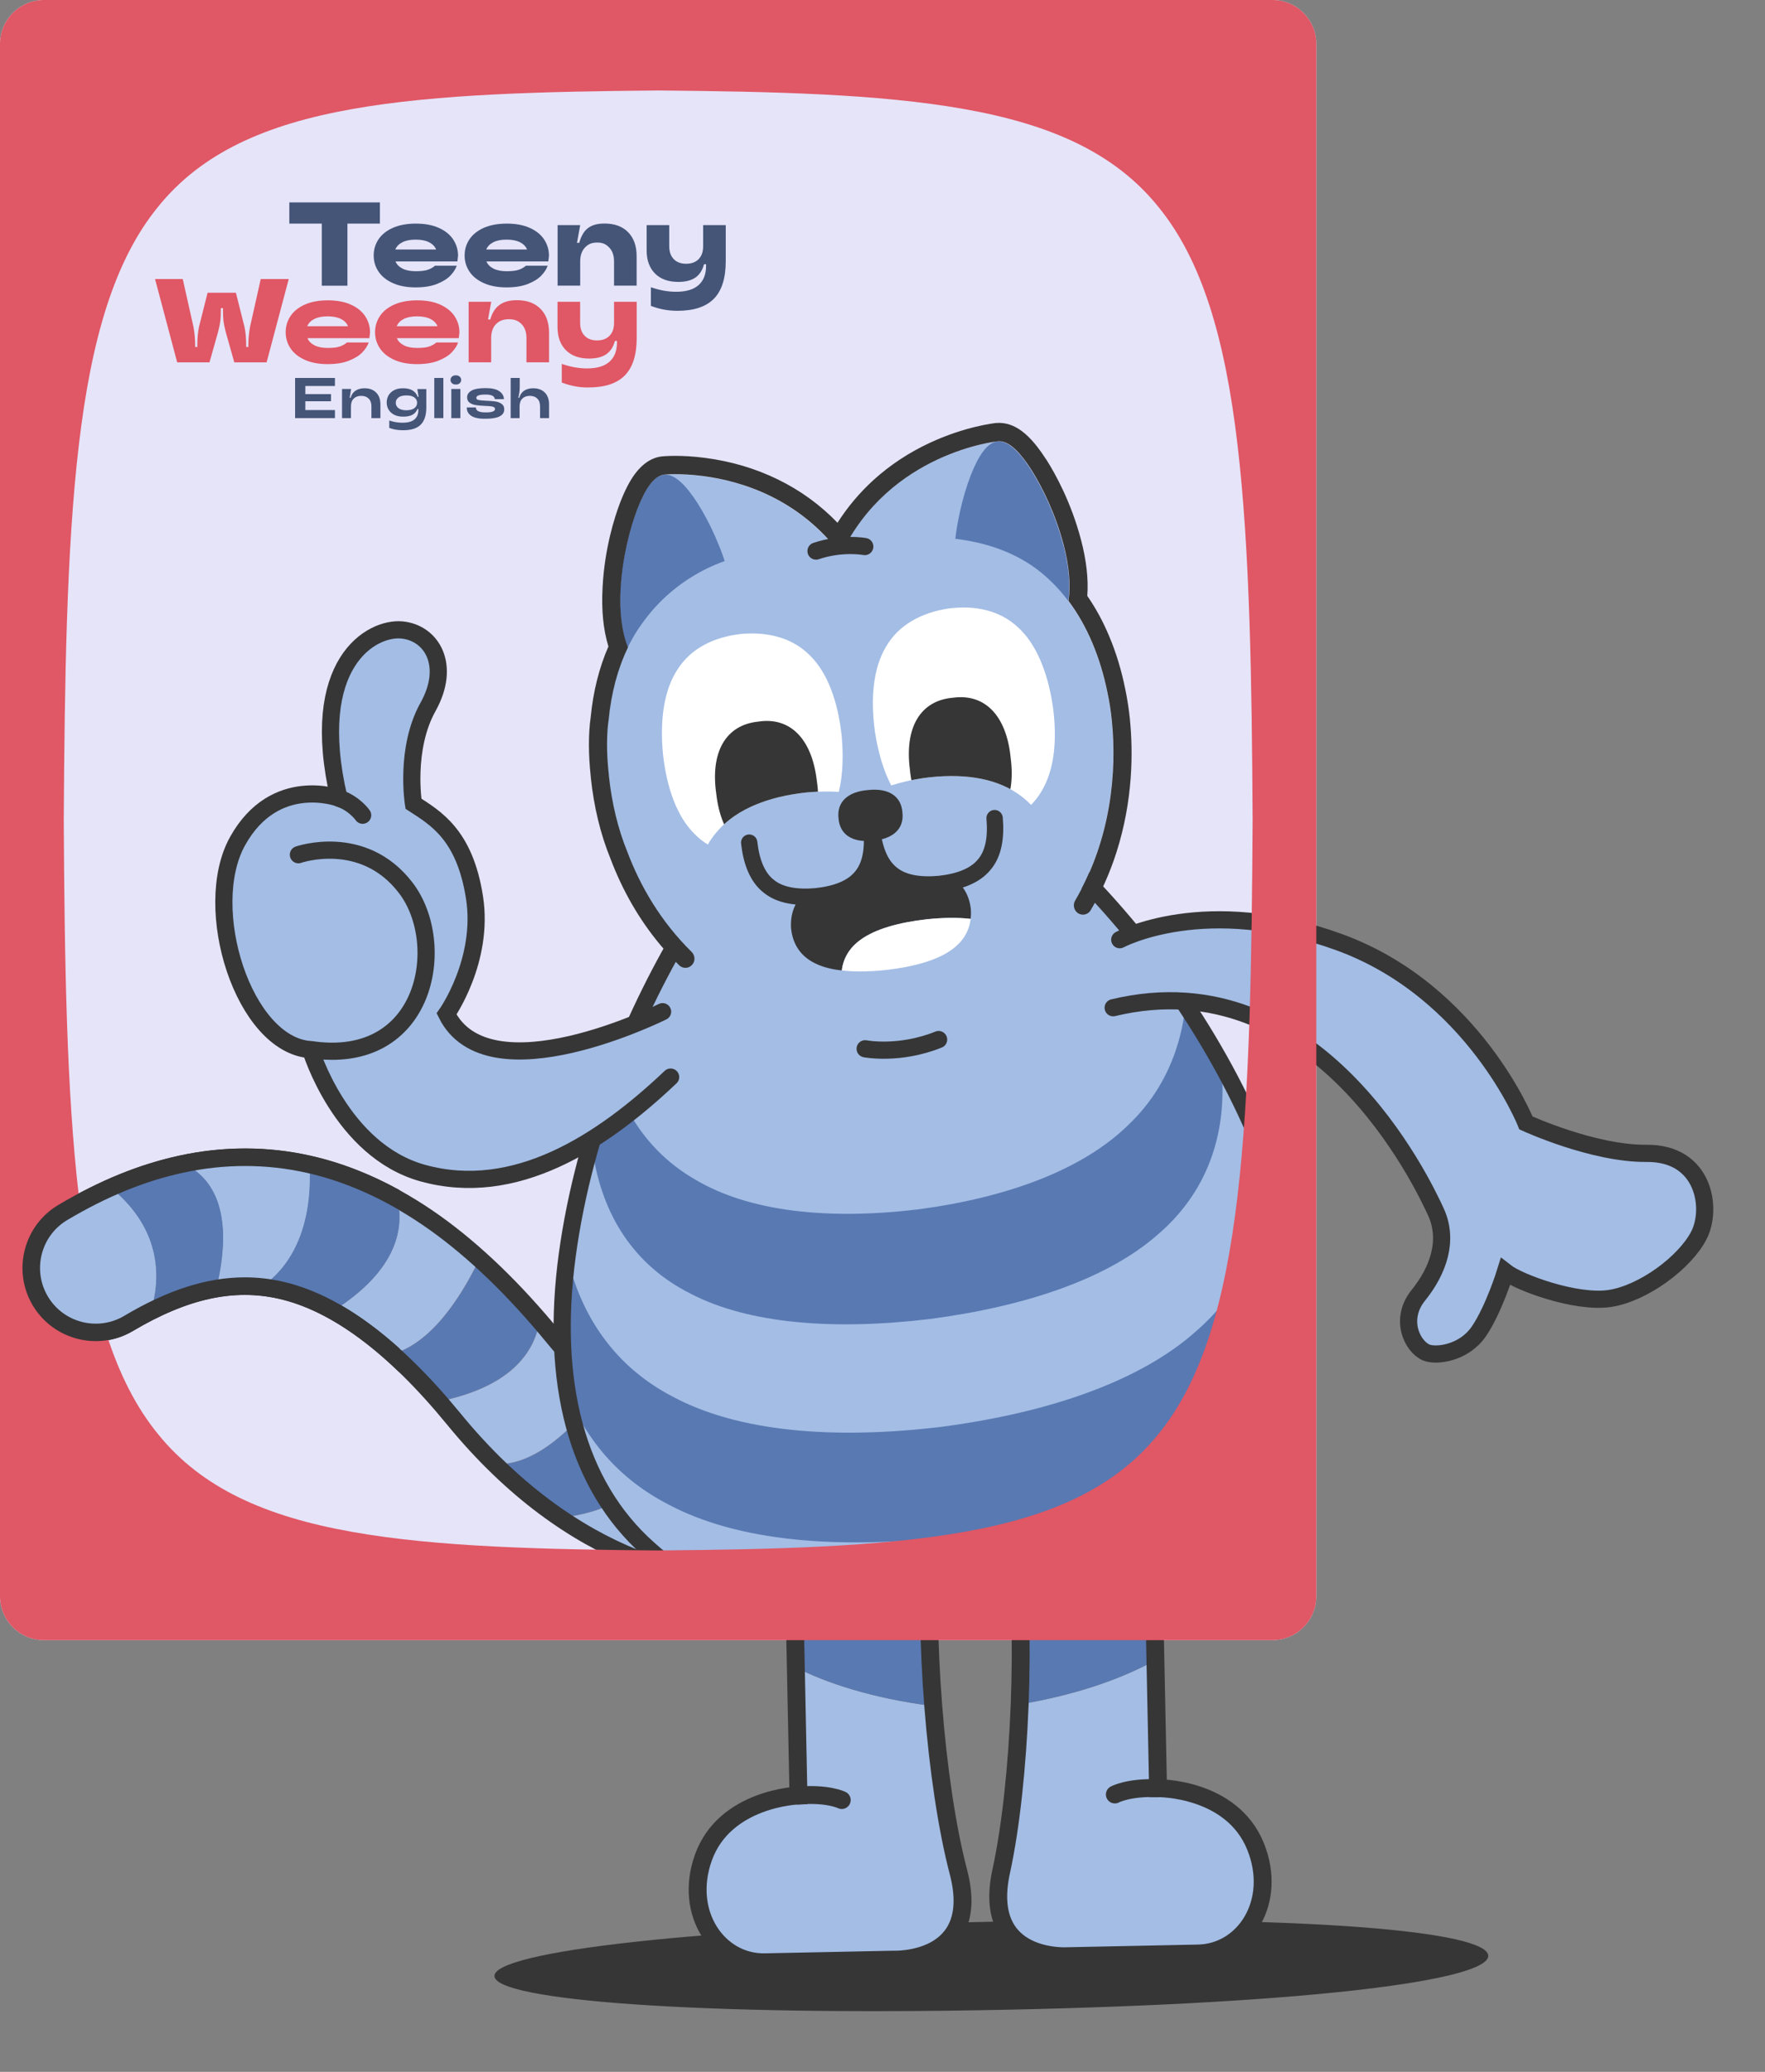 <?xml version="1.0" encoding="utf-8"?>
<!-- Generator: Adobe Illustrator 22.0.0, SVG Export Plug-In . SVG Version: 6.00 Build 0)  -->
<svg version="1.1" id="Layer_1" xmlns="http://www.w3.org/2000/svg" xmlns:xlink="http://www.w3.org/1999/xlink" x="0px" y="0px"
	 viewBox="0 0 2414.5 2832.5" style="enable-background:new 0 0 2414.5 2832.5;" xml:space="preserve">
<rect x="0" y="0" width="2414.5" height="2832.5" fill="#808080" stroke="none"/>
<style type="text/css">
	.st0{fill:#E6E4F9;}
	.st1{fill:#F4B991;}
	.st2{fill:#A3BDE5;}
	.st3{fill:#5979B2;}
	.st4{fill:none;stroke:#363636;stroke-width:23.945;stroke-linecap:round;stroke-linejoin:round;stroke-miterlimit:10;}
	.st5{fill:#363636;}
	.st6{fill:none;stroke:#363636;stroke-width:24.463;stroke-linecap:round;stroke-miterlimit:10;}
	.st7{fill:#72D3A3;stroke:#363636;stroke-width:24.463;stroke-linecap:round;stroke-miterlimit:10;}
	.st8{fill:none;stroke:#363636;stroke-width:23.49;stroke-linecap:round;stroke-miterlimit:10;}
	.st9{fill:#FFFFFF;}
	.st10{fill:#A3BDE5;stroke:#363636;stroke-width:22.372;stroke-linecap:round;stroke-miterlimit:10;}
	.st11{clip-path:url(#SVGID_2_);fill:#363636;}
	.st12{clip-path:url(#SVGID_4_);fill:#363636;}
	.st13{fill:#A3BDE5;stroke:#363636;stroke-width:23.49;stroke-linecap:round;stroke-miterlimit:10;}
	.st14{fill:#E05765;}
	.st15{fill:#445578;}
</style>
<g>
	<g>
		<path class="st0" d="M0,60v2122.3c0,33.1,26.9,60,60,60h1680.7c33.1,0,60-26.9,60-60V60c0-33.1-26.9-60-60-60H60
			C26.9,0,0,26.9,0,60z"/>
	</g>
</g>
<g>
	<g>
		<g>
			<path class="st1" d="M1311.8,2100.4c-9.8,6-99.6,58.8-228.7,65.6c-121.2,6.4-299.7-27.6-462.3-226
				c-81.8-99.9-161.5-159.1-237-176.1c-65-14.6-131.1-0.2-208.1,45.5c-41.9,24.8-96,11-120.8-30.9s-11-96,30.9-120.8
				c55.4-32.8,108.3-54.4,161.8-66c58.9-12.8,117.8-12.7,175,0.2c58.3,13.1,116.2,40,172.1,79.7c54.5,38.8,109.2,91.5,162.6,156.7
				c91.1,111.2,195.3,165.7,309.7,162c88.5-2.9,152.7-40.3,153.4-40.6l-0.6,0.3L1311.8,2100.4z"/>
		</g>
	</g>
	<g>
		<g>
			<path class="st2" d="M765.8,2075c55.5,37.8,110.3,61.2,161.8,74.9c21.1-18.4,49.3-63.3,45.5-170.3c-24.8-6.6-49-16.2-72.7-28.9
				C901.6,1970.2,899.6,2061.3,765.8,2075z"/>
			<path class="st2" d="M600.6,1916c6.7,7.7,13.5,15.7,20.3,23.9c18.4,22.5,37.1,42.9,55.8,61.4c24.5,2.2,78.2-7.2,148.5-102.8
				c-23.4-20.2-46-43.6-67.9-70.3c-6.4-7.8-12.8-15.4-19.2-22.9C732.6,1843.3,704.8,1894.9,600.6,1916z"/>
			<path class="st2" d="M1027.9,2165.9c19.4,1.1,37.9,1,55.2,0.1c129.1-6.8,218.9-59.7,228.7-65.6l-92-150.5l0.6-0.3
				c-0.6,0.4-61.9,36-147.2,40.4C1091.5,2017.8,1117.9,2084.7,1027.9,2165.9z"/>
			<path class="st2" d="M151.2,1623.6c-21.5,9.6-43.2,20.9-65.4,34c-41.9,24.8-55.7,78.9-30.9,120.8s78.9,55.7,120.8,30.9
				c10.4-6.2,20.6-11.7,30.6-16.8C218.6,1752.5,224.5,1682.9,151.2,1623.6z"/>
			<path class="st2" d="M455.8,1792.1c26.6,14.8,53.6,34.4,80.9,58.8c27.6-7.1,73-34.4,119.2-130.1c-20.4-18.3-40.8-34.8-61.2-49.3
				c-17-12.1-34.1-23-51.4-32.6C552.3,1676,546.3,1734.9,455.8,1792.1z"/>
			<path class="st2" d="M423.5,1591.9c-0.2-0.1-0.5-0.1-0.7-0.2c-56.2-12.7-114.1-12.9-172-0.8c30.8,13.5,73.5,53.5,45.2,170.8
				c20.8-3.6,41.1-4.3,61.2-2.3C379.3,1745.4,429.2,1701.3,423.5,1591.9z"/>
		</g>
		<g>
			<path class="st3" d="M423.5,1591.9c5.7,109.4-44.1,153.4-66.4,167.5c9,0.9,18,2.3,26.9,4.4c23.6,5.3,47.5,14.7,71.9,28.2
				c90.5-57.2,96.5-116.1,87.5-153.2C503.9,1616.8,463.8,1601.1,423.5,1591.9z"/>
			<path class="st3" d="M536.8,1850.9c21.1,18.9,42.4,40.6,63.9,65.1c104.1-21.1,131.9-72.7,137.5-110.7
				c-27.2-31.5-54.6-59.7-82.2-84.5C609.7,1816.4,564.3,1843.8,536.8,1850.9z"/>
			<path class="st3" d="M676.7,2001.3c29.6,29.1,59.4,53.5,89.1,73.7c133.8-13.7,135.8-104.8,134.6-124.3
				c-25.8-13.8-50.9-31.2-75.2-52.2C754.9,1994.1,701.2,2003.5,676.7,2001.3z"/>
			<path class="st3" d="M927.6,2149.9c35.3,9.4,69.1,14.2,100.3,16c90-81.2,63.6-148.1,45.2-176c-2,0.1-4.1,0.2-6.1,0.3
				c-32.1,1.1-63.5-2.5-93.9-10.6C976.9,2086.7,948.6,2131.5,927.6,2149.9z"/>
			<path class="st3" d="M250.7,1590.9c-1,0.2-2,0.4-3,0.6c-32.1,7-64.1,17.5-96.4,32c73.2,59.3,67.3,129,55.2,169
				c31.3-15.7,60.8-25.9,89.4-30.8C324.3,1644.4,281.6,1604.5,250.7,1590.9z"/>
		</g>
	</g>
	<g>
		<path class="st4" d="M1311.8,2100.4c-9.8,6-99.6,58.8-228.7,65.6c-121.2,6.4-299.7-27.6-462.3-226
			c-81.8-99.9-161.5-159.1-237-176.1c-65-14.6-131.1-0.2-208.1,45.5c-41.9,24.8-96,11-120.8-30.9s-11-96,30.9-120.8
			c55.4-32.8,108.3-54.4,161.8-66c58.9-12.8,117.8-12.7,175,0.2c58.3,13.1,116.2,40,172.1,79.7c54.5,38.8,109.2,91.5,162.6,156.7
			c91.1,111.2,195.3,165.7,309.7,162c88.5-2.9,152.7-40.3,153.4-40.6l-0.6,0.3L1311.8,2100.4z"/>
	</g>
</g>
<path class="st5" d="M676.4,2701.5c0.7,33.3,278.6,54.7,698.2,46.1s661.9-40.5,661.3-73.8s-244.1-55.4-663.7-46.9
	C952.6,2635.5,675.7,2668.2,676.4,2701.5z"/>
<g>
	<g>
		<g>
			<path class="st2" d="M1092.2,2454.7c0,0-101,3.1-130.2,85.2c-27.1,76.3,20.7,144.1,84.3,142.8s175.4-3.6,175.4-3.6
				s122.2,5.5,89.3-119.9c-15.7-59.9-27.8-142.4-34.4-226.7c-85.4-10.9-146.2-31.9-188-52.7L1092.2,2454.7z"/>
			<path class="st3" d="M1274.2,2098.9l-188.3,45.1l2.8,135.7c41.8,20.8,102.6,41.9,188,52.7
				C1270.1,2249.8,1268.7,2165.4,1274.2,2098.9z"/>
		</g>
		<path class="st6" d="M1311.1,2559.2c-15.7-59.9-27.8-142.4-34.4-226.7c-6.5-82.6-7.9-167-2.5-233.6l-188.3,45.1l2.8,135.7l3.6,175
			c0,0-101,3.1-130.2,85.2c-27.1,76.3,20.7,144.1,84.3,142.8s175.4-3.6,175.4-3.6S1344,2684.7,1311.1,2559.2z"/>
		<path class="st7" d="M1151.5,2460.9c0,0-18.8-9.5-59.3-6.2"/>
	</g>
	<g>
		<g>
			<path class="st2" d="M1584.1,2444.7c0,0,101-1.1,133.5,79.9c30.2,75.1-14.8,144.8-78.5,146.1c-63.6,1.3-175.4,3.6-175.4,3.6
				s-121.9,10.5-94.1-116.2c13.2-60.5,21.9-143.4,25.2-227.9c84.9-14.3,144.8-37.9,185.7-60.4L1584.1,2444.7z"/>
			<path class="st3" d="M1387.8,2096.6l190,37.4l2.8,135.7c-40.9,22.5-100.8,46-185.7,60.4C1398,2247.2,1396,2162.9,1387.8,2096.6z"
				/>
		</g>
		<path class="st6" d="M1369.7,2558c13.2-60.5,21.9-143.4,25.2-227.9c3.2-82.8,1.1-167.2-7.1-233.5l190,37.4l2.8,135.7l3.6,175
			c0,0,101-1.1,133.5,79.9c30.2,75.1-14.8,144.8-78.5,146.1c-63.6,1.3-175.4,3.6-175.4,3.6S1341.9,2684.7,1369.7,2558z"/>
		<path class="st7" d="M1525.1,2453.3c0,0,18.4-10.2,59-8.6"/>
	</g>
</g>
<path class="st2" d="M776,1715.8c-23.4,172.9,12.2,314,110.8,401.5c96.5,88.4,256,123.2,431.2,101.8
	c175.1-22.8,322.6-96.3,397.3-206.3c76.9-109.7,80.9-255.8,20.6-418.1c-60.3-161.9-164.3-304.7-262.1-402.6
	c-100-98.2-193.8-151.6-284.3-140.5c-90.5,11.8-170.1,87-246,207.4C869.6,1378.6,799.5,1543.3,776,1715.8z"/>
<g>
	<g>
		<path class="st3" d="M1676,1960.2c-81.1,73-213.4,119.1-371.1,139.9c-157.9,19-296.5,7.1-391.3-43.7
			c-66-34.2-111.3-86.8-137.5-151.9c-9.3-56.6-9.4-119.4-0.3-187.1c19.5,83.9,66.7,151.7,144.7,192.1c89.1,47.8,219.5,59,367.9,41.1
			c148.3-19.6,272.6-62.9,348.9-131.6c67.1-58.7,98.3-136.3,99-222.8c23.5,63.6,37.1,124.7,40.3,182.1
			C1765.4,1848,1732.8,1910.5,1676,1960.2z"/>
		<path class="st3" d="M809.4,1561c8.9-30.3,18.8-60,29.7-88.8c6,17.8,13.4,34.6,22.4,50.2c21.2,37.3,50.9,68,89.5,90.2
			c74.2,44.1,182.1,55.5,304.9,40.8c122.5-16.2,225.1-54.2,287.7-115.5c32.7-31.1,54.8-68.4,67.4-110c5.3-17.4,8.9-35.6,10.8-54.4
			c16.8,25.3,33,51.6,48.2,78.9c0.3,2,0.6,4,0.8,6c0.3,2.8,0.5,5.6,0.7,8.4c6.3,86-20.8,163.9-87.9,221.2
			c-68.1,59.8-179,97.8-311.2,115.2c-132.3,15.9-248.4,6.6-327.7-34.6c-77.8-39-121-108-133.6-193.2c-0.4-2.8-0.8-5.6-1.1-8.4
			C809.7,1565.1,809.6,1563,809.4,1561z"/>
	</g>
</g>
<path class="st8" d="M776,1715.8c-23.4,172.9,12.2,314,110.8,401.5c96.5,88.4,256,123.2,431.2,101.8
	c175.1-22.8,322.6-96.3,397.3-206.3c76.9-109.7,80.9-255.8,20.6-418.1c-60.3-161.9-164.3-304.7-262.1-402.6
	c-100-98.2-193.8-151.6-284.3-140.5c-90.5,11.8-170.1,87-246,207.4C869.6,1378.6,799.5,1543.3,776,1715.8z"/>
<path class="st2" d="M908.5,649c0,0,277.1-27.7,311,308.7l-277.1,27.7L908.5,649z"/>
<path class="st2" d="M1364.8,603.5c0,0-277.1,27.7-243.3,364l277.1-27.7L1364.8,603.5z"/>
<path class="st3" d="M1454.5,744.5c-10.7-40.4-28-76.8-44.1-102.2c-16.4-25.5-31.5-40.1-45.7-38.8c-14.1,1.5-26,18.8-37,47
	c-10.7,28.1-20.5,67.1-22.9,108.9c-2.4,41.8,4.3,77.2,20.5,100.6c15.8,23.5,41.2,35.1,68.5,32.5c27.3-2.9,49.8-19.2,60.7-45.4
	C1465.7,820.9,1465.2,785,1454.5,744.5z"/>
<path class="st3" d="M848.6,804.9c2.4-41.7,12.2-80.8,22.9-108.9c11-28.2,22.9-45.6,37-47c14.1-1.3,29.2,13.3,45.7,38.8
	c16.1,25.4,33.4,61.7,44.1,102.2c10.7,40.5,11.2,76.5,0,102.6c-10.8,26.2-33.4,42.6-60.7,45.4c-27.3,2.6-52.7-9-68.5-32.5
	C852.9,882.1,846.3,846.7,848.6,804.9z"/>
<path class="st2" d="M832.5,1060.8c-0.1-0.5-0.1-1.1-0.1-1.6c-3.4-31.2-2.8-57.5-0.2-74.9c4.9-51.1,20.4-96.7,46.5-132.4
	c38-53.3,98.5-90.5,171.2-98.2c33-3.1,71.8,5.9,101,13.5c13.1-19.5,41.7-31.7,96.3-33.2c73-2,138.9,12.6,186.8,57.2
	c40.3,36.9,67.9,91.6,80.9,156.4c2.4,11.6,4.5,24.8,6,39.3c0,0,0,0,0,0.1v0.1c9.4,95-9.2,244.3-140.8,346.8
	c-71.6,55.8-120.3,64.7-165.2,69.2c-45,4.5-94.4,5.4-175.7-35.1c-98.5-49.1-153-127.9-181.4-203.1
	C845,1133.6,836.5,1098.5,832.5,1060.8z"/>
<g>
	<path class="st5" d="M1177.8,1284.4c19.8-14.4,52-23.3,90.2-27.6c22-2.3,42.3-2.6,59.8-0.5c0.5-4.3,0.6-8.7,0.3-13.2
		c-2.3-21.7-13.5-39.3-35.9-48.9c-22-9.9-55.1-11.8-93.3-7.9c-38.2,4.3-70.3,13.3-90.2,27.6c-20.2,14.2-28.1,33.8-26.5,55.6
		c2.3,21.7,13.5,39.3,35.9,48.9c9.3,4.2,20.6,6.9,33.5,8.4C1153.5,1310.3,1161.8,1295.6,1177.8,1284.4z"/>
	<path class="st9" d="M1211.4,1326.2c38.2-4.3,70.3-13.3,90.2-27.6c10-7,17-15.4,21.3-24.7c2.6-5.6,4.2-11.5,5-17.7
		c-17.5-2-37.8-1.7-59.8,0.5c-38.2,4.3-70.3,13.3-90.2,27.6c-16,11.3-24.3,25.9-26.3,42.4c10,1.2,20.9,1.6,32.5,1.3
		C1192.8,1327.8,1201.9,1327.2,1211.4,1326.2z"/>
</g>
<g>
	<g>
		<path class="st10" d="M1193.2,1135.2c2.9,26,11,47.3,26.7,59.6c15.4,12.6,38.5,16.1,65.2,13.7c26.6-2.9,48.6-10.9,61.2-26.3
			c13-15.1,16.6-37.6,14.3-63.7"/>
		<path class="st10" d="M1024.9,1152c2.9,26,11,47.3,26.7,59.6c15.4,12.6,38.5,16.1,65.2,13.7c26.6-2.9,48.6-10.9,61.2-26.3
			c13-15.1,16.6-37.6,14.3-63.7"/>
	</g>
</g>
<path class="st5" d="M848.4,686.9L848.4,686.9l0.1-0.2c6.6-17,13.4-30,20.8-39.7c10.6-13.9,22.9-21.6,36.7-23.1h0.1h0.1
	c1-0.1,24.5-2.4,58.4,2.1c35.4,4.6,68.9,14.5,99.6,29.5s58,34.8,81.5,59.2c13.8-21.7,30.3-41.2,49.3-58.5
	c22.4-20.3,48.2-37.4,76.8-50.7c48.6-22.7,88.9-27,90.6-27.2h0.1h0.1c3.2-0.3,6.5-0.2,9.8,0.2l0,0c11.7,1.5,22.8,7.4,33.9,18.1
	c8.1,7.8,16.3,18.2,25.1,31.9l0.1,0.1l0.1,0.1c11.8,18.6,33.6,57.6,47.2,109.3c7.4,28,10.3,53.8,8.6,76.7
	c11.4,16.4,21.4,34.7,29.7,54.5c9.6,22.6,17.1,47.3,22.3,73.3c2.8,13.2,4.9,27.2,6.4,41.7c0,0.1,0,0.1,0,0.2l0,0l0,0
	c0,0.1,0,0.2,0,0.3c4.2,42.9,4.4,109-18.6,180.8c-8.9,27.8-20.7,54.3-35.2,78.9c-3.7,6.3-12,8-17.9,3.6l0,0
	c-5.2-3.9-6.6-11.1-3.4-16.7c49.9-85,57-178,50.4-244.4v-0.1c0,0,0,0,0-0.1c-1.4-14.5-3.5-27.7-6-39.3
	c-9.8-48.8-27.9-91.9-53.4-125.9c3.2-22.2,0.7-48.6-6.8-77.2c-10.7-40.4-28-76.8-44.1-102.2c-14.7-22.9-28.4-37-41.3-38.7
	c-1.5-0.2-2.9-0.2-4.4-0.1l0,0c-0.1,0-148.6,14.9-214.8,154.8c-57.7-77.1-136.9-100.6-188.6-107.3c-31.5-4.1-52.8-2-52.8-2
	c-14.1,1.5-26,18.8-37,47c-10.7,28.1-20.5,67.1-22.9,108.9c-1.8,31.2,1.5,58.8,10,80.5c-14.1,29.1-22.9,62.5-26.4,98.8
	c-2.6,17.4-3.3,43.7,0.2,74.9c0,0.5,0.1,1.1,0.1,1.6c4,37.7,12.5,72.8,25.2,103.9c17.7,47,45.7,95.4,88.1,137.1
	c4.7,4.7,5.1,12.2,0.8,17.3l0,0c-4.6,5.5-12.8,5.9-18,0.8c-8.9-8.7-17.4-17.9-25.5-27.5c-28.8-34.4-51.8-74.2-68.5-118.4
	c-13.6-33.4-22.6-70.6-26.8-110.6v-0.1v-0.1c0-0.4-0.1-0.8-0.1-1.2c0-0.1,0-0.2,0-0.3c-3.3-30-3.3-58.5-0.1-80.6
	c3.4-35.4,11.6-68,24.3-97c-7.1-22.9-9.7-50-8-80.7C827,750,840.6,707.4,848.4,686.9z"/>
<path class="st5" d="M1187.5,1080.1c-28,2.2-43,16.6-40.4,38.7c1.6,22.2,19.1,33.6,47,30.5c28-2.2,43-16.6,40.4-38.7
	C1232.9,1088.4,1215.4,1077,1187.5,1080.1z"/>
<path class="st8" d="M1183,747.2c0,0-31-5.9-66.7,6.2"/>
<path class="st8" d="M1183.5,1433.8c0,0,46.4,9.2,100.5-12.6"/>
<g>
	<g>
		<path class="st9" d="M968.3,1154.6c4.1-7.1,8.9-13.7,14.5-19.8c26-29.2,68.9-45.9,120.2-51.4c15.5-1.4,30.4-1.7,44.5-0.8
			c5.4-22.4,6.5-48.5,3.9-76.6c-5-46.5-19-85.5-42.8-109.3c-23.6-24.2-57.1-33.4-94.7-30c-37.5,4.1-68.5,19.7-86.8,48.1
			c-18.7,28.1-24.6,69-20.2,115.6c5,46.5,19,85.5,42.8,109.3C955.3,1145.5,961.5,1150.5,968.3,1154.6z"/>
		<g>
			<g>
				<defs>
					<path id="SVGID_1_" d="M968.3,1154.6c4.1-7.1,8.9-13.7,14.5-19.8c26-29.2,68.9-45.9,120.2-51.4c15.5-1.4,30.4-1.7,44.5-0.8
						c5.4-22.4,6.5-48.5,3.9-76.6c-5-46.5-19-85.5-42.8-109.3c-23.6-24.2-57.1-33.4-94.7-30c-37.5,4.1-68.5,19.7-86.8,48.1
						c-18.7,28.1-24.6,69-20.2,115.6c5,46.5,19,85.5,42.8,109.3C955.3,1145.5,961.5,1150.5,968.3,1154.6z"/>
				</defs>
				<clipPath id="SVGID_2_">
					<use xlink:href="#SVGID_1_"  style="overflow:visible;"/>
				</clipPath>
				<path class="st11" d="M1117.4,1067.4c-6.7-57.7-36.8-87.8-80.6-80.8c-44.1,4.7-65.3,41.6-56.9,99.1
					c6.7,57.7,36.8,87.8,80.6,80.8C1104.7,1161.8,1125.9,1124.8,1117.4,1067.4z"/>
			</g>
		</g>
	</g>
	<g>
		<path class="st9" d="M1410.5,1100.4c-5.7-5.9-12-11.2-18.8-15.7c-32.3-22.1-77.9-28-129.1-20.9c-15.3,2.3-29.9,5.7-43.4,10
			c-10.7-20.4-18-45.5-22.3-73.4c-6.4-46.3-2.2-87.5,15.2-116.4c17-29.2,47.3-46.1,84.7-52c37.4-5,71.3,2.6,95.9,25.7
			c24.9,22.7,40.5,61,47.5,107.3c6.4,46.3,2.2,87.5-15.2,116.4C1420.9,1088.5,1416,1094.8,1410.5,1100.4z"/>
		<g>
			<g>
				<defs>
					<path id="SVGID_3_" d="M1410.5,1100.4c-5.7-5.9-12-11.2-18.8-15.7c-32.3-22.1-77.9-28-129.1-20.9c-15.3,2.3-29.9,5.7-43.4,10
						c-10.7-20.4-18-45.5-22.3-73.4c-6.4-46.3-2.2-87.5,15.2-116.4c17-29.2,47.3-46.1,84.7-52c37.4-5,71.3,2.6,95.9,25.7
						c24.9,22.7,40.5,61,47.5,107.3c6.4,46.3,2.2,87.5-15.2,116.4C1420.9,1088.5,1416,1094.8,1410.5,1100.4z"/>
				</defs>
				<clipPath id="SVGID_4_">
					<use xlink:href="#SVGID_3_"  style="overflow:visible;"/>
				</clipPath>
				<path class="st12" d="M1244.7,1051.8c-7.4-57.6,14.5-94.1,58.8-97.9c44-6.1,73.5,24.6,79.1,82.4c7.4,57.6-14.5,94.1-58.8,97.9
					C1279.8,1140.3,1250.3,1109.6,1244.7,1051.8z"/>
			</g>
		</g>
	</g>
</g>
<g>
	<path class="st13" d="M906.4,1383.1c0,0-238.1,118.7-295.5,3.1c0,0,51.7-73.1,38.2-159.3c-13.4-86.2-53.7-108.7-83.5-128.1
		c0,0-12.1-75,19.9-132.3s4.9-101.6-36-105.3s-128.8,44.6-85.9,229.9c0,0-87.7-32.6-138.6,58.8s8.2,279,99.9,285.1
		c0,0,41.4,137.8,153.5,168.8c126.2,34.9,244.6-41.8,339-131.3"/>
	<path class="st13" d="M408.2,1168.5c0,0,88.6-31.1,147,45.5c58.5,76.6,28.5,244.8-130.3,220.9"/>
	<path class="st13" d="M496.1,1114.5c0,0-10.6-15.7-32.5-23.4"/>
</g>
<path class="st13" d="M1531.8,1284.7c0,0,117.4-63.5,300.8,3.6s254.9,246.9,254.9,246.9s91.9,42.3,165.1,41.6
	c78.8-0.7,90.5,75.4,71.4,112.2c-19,36.8-75.6,79.2-122,86.2c-46.5,6.9-124.4-22.1-142.6-36.4c0,0-16,51.8-36.5,81.6
	c-20.5,29.8-58.6,34.3-71.9,28.6c-19.2-8.3-37.1-45.5-10.8-78.1c27.4-33.9,41.9-75.2,24.1-114c-17.8-38.9-162.5-346.3-441.5-279.2"
	/>
<g>
	<g>
		<path class="st14" d="M0,60v2122.3c0,33.1,26.9,60,60,60h1680.7c33.1,0,60-26.9,60-60V60c0-33.1-26.9-60-60-60H60
			C26.9,0,0,26.9,0,60z M1692.9,1635.4c-17.1,144.8-48.7,252.6-108.6,325.6c-59.5,73.6-147.3,112.4-265.3,133.3
			c-117,20.9-264.1,24-418.6,25.4c-154.4-1.4-301.6-4.5-418.6-25.4c-118-20.9-205.8-59.7-265.3-133.3c-60-73-91.6-180.8-108.6-325.6
			c-17-143.6-19.6-324.1-20.7-513.7c1.2-189.5,3.7-370.1,20.7-513.7c17.1-144.8,48.7-252.6,108.6-325.6
			C276,208.8,363.8,170,481.8,149.1c117-20.9,264.1-24,418.6-25.4c154.4,1.4,301.6,4.5,418.6,25.4c118,20.9,205.8,59.7,265.3,133.3
			c60,73,91.6,180.8,108.6,325.6c17,143.6,19.6,324.1,20.7,513.7C1712.4,1311.2,1709.9,1491.8,1692.9,1635.4z"/>
	</g>
</g>
<g>
	<g>
		<g>
			<path class="st2" d="M151.2,1623.6c-21.5,9.6-43.2,20.9-65.4,34c-41.9,24.8-55.7,78.9-30.9,120.8s78.9,55.7,120.8,30.9
				c10.4-6.2,20.6-11.7,30.6-16.8C218.6,1752.5,224.5,1682.9,151.2,1623.6z"/>
			<path class="st2" d="M423.5,1591.9c-0.2-0.1-0.5-0.1-0.7-0.2c-56.2-12.7-114.1-12.9-172-0.8c30.8,13.5,73.5,53.5,45.2,170.8
				c20.8-3.6,41.1-4.3,61.2-2.3C379.3,1745.4,429.2,1701.3,423.5,1591.9z"/>
		</g>
		<g>
			<path class="st3" d="M423.5,1591.9c5.7,109.4-44.1,153.4-66.4,167.5c9,0.9,18,2.3,26.9,4.4c23.6,5.3,47.5,14.7,71.9,28.2
				c90.5-57.2,96.5-116.1,87.5-153.2C503.9,1616.8,463.8,1601.1,423.5,1591.9z"/>
			<path class="st3" d="M250.7,1590.9c-1,0.2-2,0.4-3,0.6c-32.1,7-64.1,17.5-96.4,32c73.2,59.3,67.3,129,55.2,169
				c31.3-15.7,60.8-25.9,89.4-30.8C324.3,1644.4,281.6,1604.5,250.7,1590.9z"/>
		</g>
	</g>
	<path class="st5" d="M546.4,1843.4c-54.5-49-108-79.6-159.8-91.3c-17.1-3.9-34.3-5.8-51.7-5.8c-51.8,0-105.4,17.2-165.1,52.7
		c-36.1,21.4-83,9.5-104.4-26.7c-21.4-36.1-9.5-83,26.7-104.4c54.2-32.2,106-53.3,158.2-64.6c57.2-12.4,114.3-12.3,169.8,0.2
		c42.5,9.6,84.8,26.7,126.3,50.9v-27.5c-39.7-21.9-80.3-37.6-121-46.8c-58.9-13.3-119.6-13.4-180.2-0.2
		c-54.8,11.9-108.9,33.9-165.4,67.4c-47.5,28.2-63.2,89.7-35.1,137.2c18.7,31.5,52.1,49,86.3,49c17.4,0,34.9-4.5,50.9-14
		c74.2-44,137.5-58,199.3-44.1c52.8,11.9,108.1,45.6,165,100.6v-32.6H546.4z"/>
</g>
<g>
	<g>
		<g>
			<g>
				<g>
					<path class="st15" d="M458.2,516.7v11h-40.5v11.1h35.1v9.8h-35.1v12h40.5v11h-54.5v-54.9L458.2,516.7L458.2,516.7z"/>
					<path class="st15" d="M467.9,571.6v-39.8h12.4l-1.9,12h1.3c1.1-4.2,3.3-7.4,6.5-9.6c3.2-2.2,7.4-3.4,12.5-3.4
						c6.7,0,12,2,15.9,5.9c3.9,3.9,5.8,9.3,5.8,16.2v18.7h-12.3v-15.9c0-4.7-1.2-8.2-3.7-10.7s-5.9-3.8-10.3-3.8s-7.8,1.3-10.3,3.8
						s-3.7,6.1-3.7,10.7v15.9L467.9,571.6L467.9,571.6z"/>
					<path class="st15" d="M541.3,587.4c-2.9-0.5-5.8-1.3-8.8-2.4v-10.1c3.5,1.1,6.6,1.9,9.3,2.3c2.7,0.4,5.6,0.7,8.7,0.7
						c7.5,0,13-1.5,16.5-4.5s5.3-7.2,5.3-12.7v-1.6h-1.2c-1.3,3.4-3.5,6-6.6,7.8s-7.4,2.7-13.1,2.7c-4.7,0-8.7-0.8-12-2.5
						c-3.4-1.7-5.9-4-7.7-6.9s-2.7-6.3-2.7-10s0.9-7,2.7-10c1.8-2.9,4.3-5.2,7.7-6.9c3.3-1.7,7.3-2.5,11.9-2.5c5.5,0,9.9,1,13.2,3.1
						c3.3,2,5.6,4.9,6.8,8.6h1.3l-1.7-10.6h12.3V557c0,10.7-2.6,18.5-7.7,23.6c-5.1,5.1-13.1,7.6-24.1,7.6
						C547.6,588.2,544.2,587.9,541.3,587.4z M566.9,558c2.5-1.9,3.7-4.4,3.7-7.3c0-3-1.2-5.4-3.7-7.3c-2.5-1.9-6.1-2.8-10.9-2.8
						c-4.8,0-8.5,0.9-10.9,2.8c-2.5,1.9-3.7,4.3-3.7,7.3s1.2,5.4,3.7,7.3c2.5,1.9,6.1,2.9,10.9,2.9
						C560.8,560.8,564.5,559.9,566.9,558z"/>
					<path class="st15" d="M606.5,571.6h-12.4v-54.9h12.4V571.6z"/>
					<path class="st15" d="M618.3,523.9c-1.3-1.2-2-2.7-2-4.5s0.7-3.3,2-4.5s3.1-1.8,5.3-1.8s3.9,0.6,5.3,1.8c1.3,1.2,2,2.7,2,4.5
						s-0.7,3.3-2,4.5s-3.1,1.8-5.3,1.8C621.4,525.7,619.6,525.1,618.3,523.9z M629.8,571.6h-12.4v-39.8h12.4V571.6z"/>
					<path class="st15" d="M644.7,568.5c-4.1-2.7-6.1-6.3-6.1-10.9V557h12.5v0.5c0,4.2,4.4,6.3,13.1,6.3c5,0,8.4-0.4,10.2-1.3
						c1.9-0.8,2.8-1.9,2.8-3.3c0-1.2-0.6-2.1-1.8-2.7c-1.2-0.6-2.8-1-4.6-1.1c-1.8-0.2-4.4-0.4-7.8-0.5c-5-0.2-9.1-0.6-12.3-1.1
						s-5.9-1.6-8.2-3.2c-2.3-1.6-3.5-4.1-3.5-7.4c0-3.8,2-6.8,5.9-9.1s10.4-3.5,19.4-3.5c8.4,0,14.7,1.4,18.7,4.2
						c4.1,2.8,6.2,6.4,6.4,10.9h-12.5c-0.3-4.2-4.5-6.3-12.6-6.3c-8.5,0-12.7,1.5-12.7,4.5c0,1.6,1.1,2.6,3.3,3s5.7,0.8,10.5,1
						c5.1,0.2,9.2,0.5,12.5,1s6.1,1.6,8.4,3.3c2.4,1.7,3.5,4.2,3.5,7.5c0,8.5-8.5,12.8-25.6,12.8
						C655.2,572.6,648.7,571.2,644.7,568.5z"/>
					<path class="st15" d="M698.6,571.6v-54.9H711v12.8c0,2.4-0.2,4.7-0.5,7c-0.3,2.2-0.8,4.7-1.4,7.3h1.3c1.1-4.2,3.3-7.4,6.5-9.6
						c3.2-2.2,7.4-3.4,12.5-3.4c6.7,0,12,2,15.9,5.9s5.8,9.3,5.8,16.2v18.7h-12.3v-15.9c0-4.7-1.2-8.2-3.7-10.7s-5.9-3.8-10.3-3.8
						c-4.4,0-7.8,1.3-10.3,3.8s-3.7,6.1-3.7,10.7v15.9H698.6z"/>
				</g>
			</g>
			<g>
				<g>
					<g>
						<g>
							<path class="st15" d="M475.3,390.6h-35.1v-84.9h-44.4v-29h123.9v29h-44.4L475.3,390.6L475.3,390.6z"/>
						</g>
					</g>
					<g>
						<g>
							<path class="st15" d="M625.7,357.4H541c1.7,4.1,4.9,7.4,9.6,9.8c4.7,2.4,10.7,3.6,18.2,3.6c7.4,0,13-0.7,16.8-2.1
								s7-3.2,9.4-5.4h29.8c-1.6,4.7-4.6,9.2-8.9,13.7c-4.3,4.4-10.5,8.2-18.4,11.3c-7.9,3.1-17.6,4.6-29.1,4.6
								c-12.1,0-22.5-2-31.1-5.9s-15.1-9.1-19.5-15.7s-6.6-13.9-6.6-22s2.2-15.5,6.6-22.1s10.9-11.8,19.6-15.7
								c8.7-3.8,19.1-5.8,31.4-5.8c12.3,0,22.7,1.9,31.4,5.8s15.2,9.1,19.7,15.8c4.4,6.7,6.7,14.1,6.7,22.4
								C626.4,352.1,626.1,354.7,625.7,357.4z M550.4,331.2c-4.7,2.4-7.9,5.7-9.6,9.9h55.8c-1.7-4.2-4.9-7.5-9.6-9.9
								c-4.7-2.4-10.8-3.6-18.4-3.6C561.1,327.6,555.1,328.8,550.4,331.2z"/>
						</g>
					</g>
					<g>
						<g>
							<path class="st15" d="M750.1,357.4h-84.7c1.7,4.1,4.9,7.4,9.6,9.8c4.7,2.4,10.7,3.6,18.2,3.6c7.4,0,13-0.7,16.8-2.1
								s7-3.2,9.4-5.4h29.8c-1.6,4.7-4.6,9.2-8.9,13.7c-4.3,4.4-10.5,8.2-18.4,11.3c-7.9,3.1-17.6,4.6-29.1,4.6
								c-12.1,0-22.5-2-31.1-5.9s-15.1-9.1-19.5-15.7s-6.6-13.9-6.6-22s2.2-15.5,6.6-22.1c4.4-6.6,10.9-11.8,19.6-15.7
								c8.7-3.8,19.1-5.8,31.4-5.8c12.3,0,22.7,1.9,31.4,5.8s15.2,9.1,19.7,15.8c4.4,6.7,6.7,14.1,6.7,22.4
								C750.7,352.1,750.5,354.7,750.1,357.4z M674.8,331.2c-4.7,2.4-7.9,5.7-9.6,9.9H721c-1.7-4.2-4.9-7.5-9.6-9.9
								c-4.7-2.4-10.8-3.6-18.4-3.6C685.5,327.6,679.4,328.8,674.8,331.2z"/>
						</g>
					</g>
					<g>
						<g>
							<path class="st15" d="M762.8,390.6v-82.8h30.9l-4.4,24.2h3.1c4.9-17.6,14.2-26.4,34.6-26.4c13.7,0,24.4,3.9,32.2,11.8
								s11.7,18.8,11.7,32.8v40.3H840v-33c0-8.2-2.2-14.6-6.6-19.1c-4.4-4.5-8.6-6.8-16.4-6.8s-12.5,2.3-16.8,6.8
								s-6.5,10.9-6.5,19.1v33h-30.9V390.6z"/>
						</g>
					</g>
					<g>
						<g>
							<path class="st15" d="M908,423.2c-5.9-1.1-11.7-2.8-17.6-5v-25.5c6.8,2.3,13,3.9,18.4,4.8s10.8,1.4,16.1,1.4
								c13.8,0,24-3.1,30.8-9.2s10.2-14.8,10.2-26.1v-2.3h-2.8c-2.3,8.4-6.3,14.5-12,18.3s-13.4,5.8-23.2,5.8
								c-13.6,0-24.2-3.8-31.8-11.4s-11.5-18.1-11.5-31.6v-34.6h30.9v28.8c0,7.6,2.1,13.5,6.2,17.7c4.1,4.2,9.8,6.3,16.9,6.3
								c7.3,0,13-2.1,17.1-6.3c4.1-4.2,6.2-10.1,6.2-17.7v-28.8h30.9v49.3c0,23.2-5.4,40.3-16.2,51.3s-27.4,16.5-49.7,16.5
								C920.2,424.9,913.8,424.3,908,423.2z"/>
						</g>
					</g>
				</g>
			</g>
		</g>
	</g>
	<g>
		<g>
			<g>
				<g>
					<path class="st14" d="M242.4,495.4l-30.3-113.9H250l14.6,65.1c1.6,8.7,2.4,17.4,2.4,26.2v1.6h2.9v-1.6
						c0-10.2,0.8-18.9,2.4-26.2l11.7-46.4h38.7l11.7,46.4c1.6,7.3,2.4,16,2.4,26.2v1.6h2.9v-1.6c0-8.8,0.8-17.5,2.4-26.2l14.6-65.1
						H395l-30.3,113.9h-44.2l-11.9-42.3c-1.5-6-2.5-10.8-2.9-14.4s-0.7-9.2-0.7-16.8v-0.7h-2.9v0.7c0,7.6-0.2,13.2-0.7,16.8
						c-0.4,3.6-1.4,8.4-2.9,14.4l-11.9,42.3H242.4z"/>
				</g>
			</g>
			<g>
				<g>
					<path class="st14" d="M505.3,462.3h-84.7c1.7,4.1,4.9,7.4,9.6,9.8s10.7,3.6,18.2,3.6c7.4,0,13-0.7,16.8-2.1s7-3.2,9.4-5.4h29.8
						c-1.6,4.7-4.6,9.2-8.9,13.7c-4.3,4.4-10.5,8.2-18.4,11.3c-7.9,3.1-17.6,4.6-29.1,4.6c-12.1,0-22.5-2-31.1-5.9
						s-15.1-9.1-19.5-15.7s-6.6-13.9-6.6-22s2.2-15.5,6.6-22.1s10.9-11.8,19.6-15.7c8.7-3.8,19.1-5.8,31.4-5.8s22.7,1.9,31.4,5.8
						c8.7,3.9,15.2,9.1,19.7,15.8c4.4,6.7,6.7,14.1,6.7,22.4C505.9,456.9,505.7,459.5,505.3,462.3z M429.9,436.1
						c-4.7,2.4-7.9,5.7-9.6,9.9h55.8c-1.7-4.2-4.9-7.5-9.6-9.9s-10.8-3.6-18.4-3.6C440.7,432.5,434.6,433.7,429.9,436.1z"/>
				</g>
			</g>
			<g>
				<g>
					<path class="st14" d="M627.6,462.3h-84.7c1.7,4.1,4.9,7.4,9.6,9.8c4.7,2.4,10.7,3.6,18.2,3.6c7.4,0,13-0.7,16.8-2.1
						s7-3.2,9.4-5.4h29.8c-1.6,4.7-4.6,9.2-8.9,13.7c-4.3,4.4-10.5,8.2-18.4,11.3c-7.9,3.1-17.6,4.6-29.1,4.6
						c-12.1,0-22.5-2-31.1-5.9s-15.1-9.1-19.5-15.7s-6.6-13.9-6.6-22s2.2-15.5,6.6-22.1c4.4-6.6,10.9-11.8,19.6-15.7
						c8.7-3.8,19.1-5.8,31.4-5.8c12.3,0,22.7,1.9,31.4,5.8s15.2,9.1,19.7,15.8c4.4,6.7,6.7,14.1,6.7,22.4
						C628.2,456.9,628,459.5,627.6,462.3z M552.3,436.1c-4.7,2.4-7.9,5.7-9.6,9.9h55.8c-1.7-4.2-4.9-7.5-9.6-9.9
						c-4.7-2.4-10.8-3.6-18.4-3.6C563,432.5,557,433.7,552.3,436.1z"/>
				</g>
			</g>
			<g>
				<g>
					<path class="st14" d="M786.1,528c-5.9-1.1-11.7-2.8-17.6-5v-25.5c6.8,2.3,13,3.9,18.4,4.8s10.8,1.4,16.1,1.4
						c13.8,0,24-3.1,30.8-9.2s10.2-14.8,10.2-26.1v-2.3h-2.8c-2.3,8.4-6.3,14.5-12,18.3s-13.4,5.8-23.2,5.8
						c-13.6,0-24.2-3.8-31.8-11.4s-11.5-18.1-11.5-31.6v-34.6h30.9v28.8c0,7.6,2.1,13.5,6.2,17.7c4.1,4.2,9.8,6.3,16.9,6.3
						c7.3,0,13-2.1,17.1-6.3c4.1-4.2,6.2-10.1,6.2-17.7v-28.8h31v49.3c0,23.2-5.4,40.3-16.2,51.3c-10.8,11-27.4,16.5-49.7,16.5
						C798.3,529.8,791.9,529.2,786.1,528z"/>
				</g>
			</g>
			<g>
				<g>
					<path class="st14" d="M641.1,495.4v-82.8H672l-4.4,24.2h3.1c4.9-17.6,16.1-26.4,36.5-26.4c13.7,0,24.4,3.9,32.2,11.8
						s11.7,18.8,11.7,32.8v40.3h-30.9v-33c0-8.2-2.2-14.6-6.6-19.1c-4.4-4.5-9.6-6.8-17.4-6.8c-7.8,0-13.4,2.3-17.8,6.8
						c-4.3,4.5-6.5,10.9-6.5,19.1v33h-30.8V495.4z"/>
				</g>
			</g>
		</g>
	</g>
</g>
</svg>
